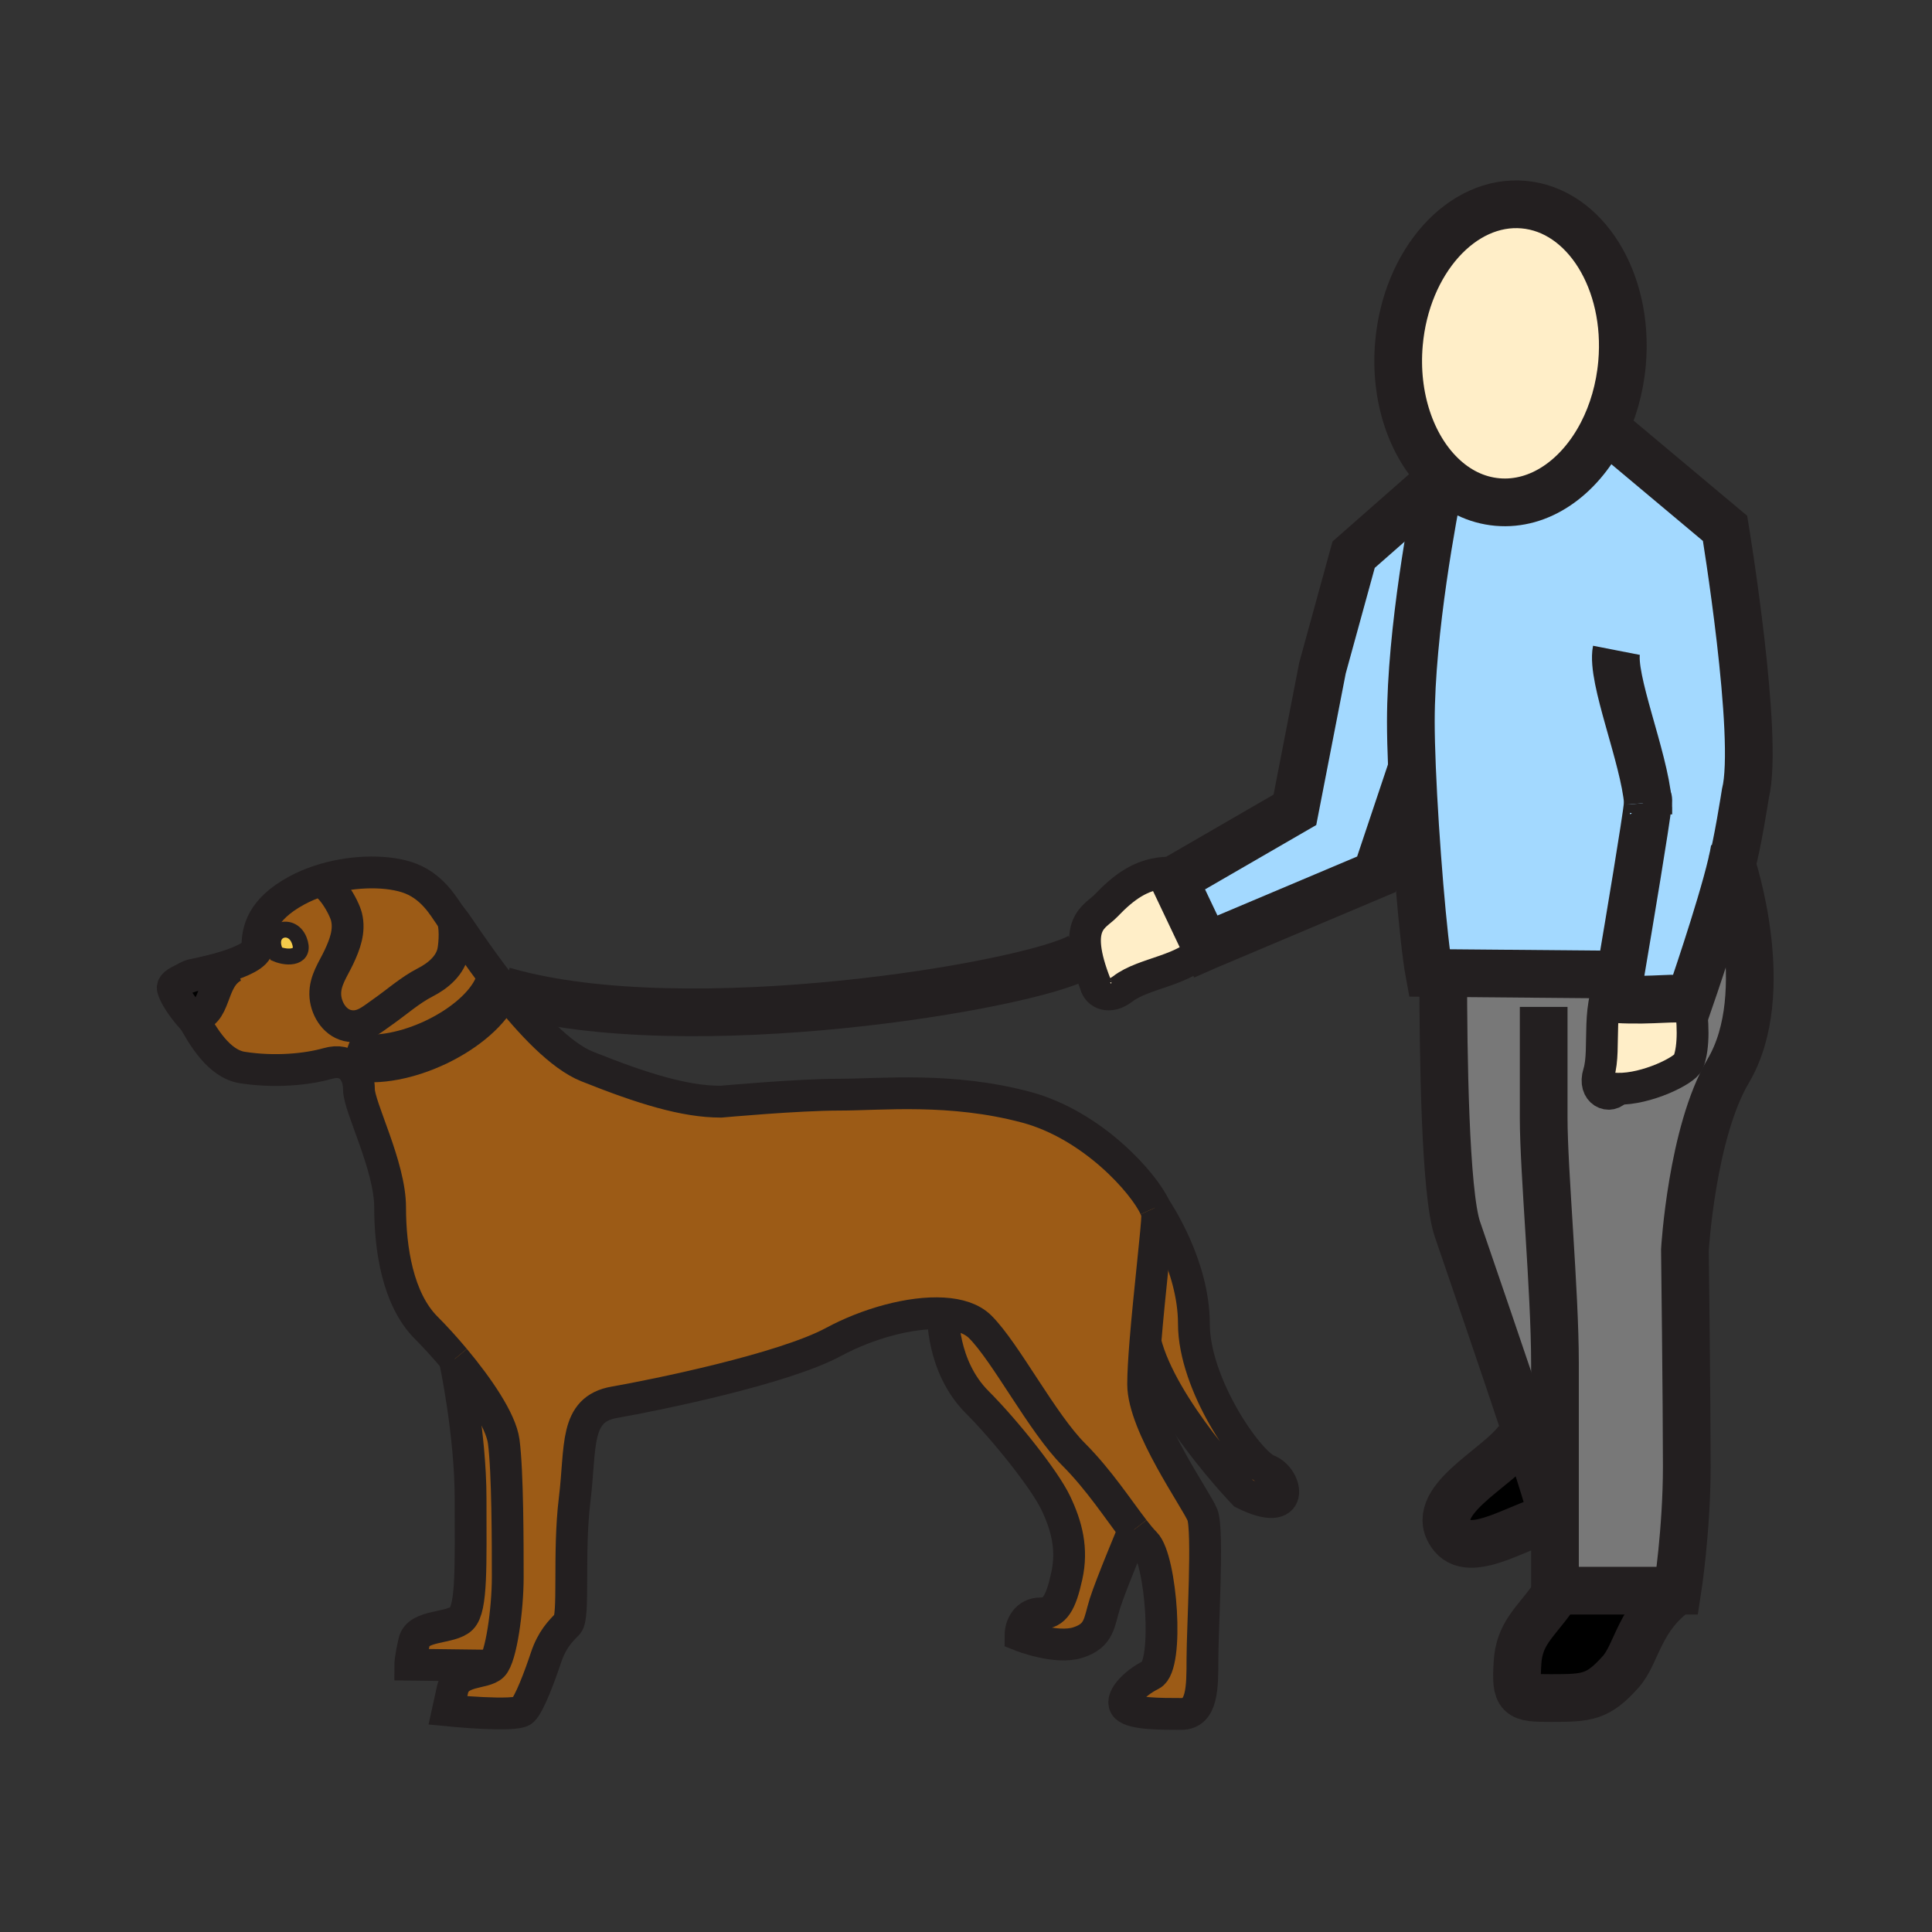 <?xml version="1.0" encoding="iso-8859-1"?>
<!-- Generator: Adobe Illustrator 12.0.1, SVG Export Plug-In . SVG Version: 6.00 Build 51448)  -->
<!DOCTYPE svg PUBLIC "-//W3C//DTD SVG 1.1//EN" "http://www.w3.org/Graphics/SVG/1.1/DTD/svg11.dtd">
<svg version="1.1" id="Layer_1" xmlns="http://www.w3.org/2000/svg" width="850.394" height="850.394"
     viewBox="0 0 850.394 850.394" style="overflow:visible;enable-background:new 0 0 850.394 850.394;"
     xml:space="preserve">
<rect x="0" y="0" width="850.394" height="850.394" fill="#333333" stroke="none"/>
<g id="XMLID_5_">
	<g>
		<path style="fill:#F6CC4B;"
              d="M131.63,413.71c3.28,8.02-4.86,8.35-10.02,6.14C116.13,409.48,128.16,405.21,131.63,413.71z"/>
        <path style="fill:#9C5B16;" d="M155.71,465.16l-1.12,4.85c-2.27-2.24-5.69-3.22-10.32-1.899c-9.29,2.64-23.44,3.979-37.6,1.77
			c-10.27-1.62-17.28-13.46-22.21-22.54c11.33,0.33,7.49-16.29,18.37-21.91c0,0-14.31,2.33-22.02,5.53
			c1.74-1.26,3.74-1.81,3.74-1.81s28.75-5.3,28.75-12.38c0-7.07,1.78-16.37,17.26-24.78c3-1.63,6.2-2.99,9.49-4.1
			c5.1,0.04,11.38,11.39,12.45,15.61c1.56,6.26-0.7,12.2-3.35,17.83c-2.54,5.38-6.1,10.17-5.98,16.35
			c0.11,5.771,3.76,12.33,9.8,13.73c6.23,1.42,10.45-2.47,15.17-5.771c6.38-4.449,12.21-9.729,19.1-13.27
			c5.59-2.851,11.16-7.5,12.29-13.99c0.55-3.1,1.17-11.26-0.76-14.45c0.13,0.17,0.26,0.32,0.39,0.45
			c1.32,1.33,10.06,15.16,21.51,29.88L219,434.7C210.72,453.4,176.82,469.58,155.71,465.16z M121.61,419.85
			c5.16,2.21,13.3,1.88,10.02-6.14C128.16,405.21,116.13,409.48,121.61,419.85z"/>
        <path style="fill:#9C5B16;" d="M198.77,403.93c1.93,3.19,1.31,11.35,0.76,14.45c-1.13,6.49-6.7,11.14-12.29,13.99
			c-6.89,3.54-12.72,8.82-19.1,13.27c-4.72,3.301-8.94,7.19-15.17,5.771c-6.04-1.4-9.69-7.96-9.8-13.73
			c-0.12-6.18,3.44-10.97,5.98-16.35c2.65-5.63,4.91-11.57,3.35-17.83c-1.07-4.22-7.35-15.57-12.45-15.61
			c13.67-4.64,28.93-4.93,38.8-1.86c11.47,3.57,16.57,13.37,19.42,17.26c0.16,0.23,0.32,0.43,0.48,0.61
			C198.75,403.91,198.76,403.92,198.77,403.93z"/>
        <path style="fill:#9C5B16;" d="M558.03,647.11c8.649,3.3,12.68,21.899-10.601,10.27c0,0-35.97-37.5-43.27-66.66
			c1.76-21.77,5.22-50.5,5.22-55.8c0-0.81-0.32-1.93-0.93-3.3c1.05,1.55,17.06,25.42,17.06,51.09
			C525.51,609.27,549.41,643.78,558.03,647.11z"/>
        <path style="fill:#9C5B16;" d="M499.1,673.35c0,0,0,0,0,0.011c-0.26,0.6-10.109,24.08-12.739,32.37
			c-2.65,8.399-2.21,14.159-11.94,17.27c-9.74,3.08-25.229-3.11-25.229-3.11c0-4.42,2.64-9.729,8.85-9.729
			c6.19,0,8.86-4.43,11.5-16.38c2.65-11.95,0-22.11-4.86-32.29c-4.87-10.2-22.13-31.86-34.52-44.26
			c-15.93-15.931-15.05-39.08-15.05-39.08v-0.021c6.9,0.4,12.69,2.25,16.36,5.92c11.3,11.28,27.21,42.24,41.16,56.19
			C483.62,651.22,492.39,664.67,499.1,673.35z"/>
        <path style="fill:#9C5B16;" d="M221.72,634.48c1.77,13.279,1.77,45.59,1.77,59.75c0,14.17-2.87,35.17-6.64,38.949l-36.27-0.449
			c0,0,0-2.65,1.75-10.19c1.79-7.51,16.16-5.521,20.81-10.17c4.65-4.63,3.99-23.45,3.99-52.66c0-28.74-6.79-60.49-7-61.479
			C210.4,610.51,220.48,625.17,221.72,634.48z"/>
        <path style="fill:#A3D9FF;" d="M530.8,416.52l-0.09,0.04l-13.93-29.33l53.189-30.78l12.141-62.43l13.71-49.87l36.63-32.2
			l1.21,0.15C631,225.26,621,277.45,621,317.59c0,5.73,0.18,12.72,0.5,20.39l-15.69,46.86L530.8,416.52z"/>
        <path style="fill:#A3D9FF;" d="M762.17,380.35c-4.86,20.61-18.43,59.8-18.43,59.8c-6.04-1.61-15.351,0.58-32.36-0.351
			c0,0,0.9-5.24,2.24-13.18c-0.82,0.74-1.55,1.52-2.21,2.35l-76.16-0.66l-6.16-0.05c-2.58-13.9-6.27-58.11-7.59-90.28
			c-0.32-7.67-0.5-14.66-0.5-20.39c0-40.14,10-92.33,12.66-105.49c0.35-1.73,0.57-2.78,0.63-3.04c6.93,6.79,15.41,11.1,24.83,11.92
			c18.58,1.63,35.96-10.71,46.08-30.27l5.18,0.86l48.93,41c0,0,15.16,91.82,8.96,116.69c0,0-3.84,24.56-6.079,31.1L762.17,380.35z"
        />
        <path d="M684.44,659.54c0,3.13,0,6.18,0,9.12h-1.65c-11.07,0.81-34.6,18.06-43.33,7.479c-12.479-15.12,20.16-29.859,28.84-42.46
			l4.03-1.79c3.91,11.851,7.12,21.83,8.8,27.65H684.44z"/>
        <path d="M684.44,700.16h53.88c-16.92,11.95-17.721,27.59-24.91,35.67c-10.08,11.31-14.79,11.58-30.58,11.58
			c-14.37,0-15.83-0.28-14.87-15.66c0.771-12.49,7.46-17.33,14.83-27.45L684.44,700.16z"/>
        <path style="fill:#787878;" d="M684.44,659.54h-3.311c-1.68-5.82-4.89-15.8-8.8-27.65c-10.41-31.489-25.83-76.17-30.84-90.88
			c-5.45-15.979-6.24-77.72-6.24-112.7l76.16,0.66c-9.521,11.88-4.3,32.57-7.7,43.4c-2.64,8.39,5.06,11.66,8.26,6.86h0.011
			c12.75,0.3,29.699-8.04,31.159-11.721c2.641-6.729,2.17-18.37,0.601-27.359c0,0,13.569-39.19,18.43-59.8l0.021,0.01
			c0,0,18.96,56.49-1.49,91.03c-16.05,27.11-19.061,78.74-19.061,78.74s0.82,67.14,0.82,95.32c0,28.189-4.14,54.71-4.14,54.71
			h-53.88c0,0,0-13.61,0-31.5C684.44,665.72,684.44,662.67,684.44,659.54z"/>
        <path style="fill:#FFEEC8;" d="M713.62,426.62c-1.34,7.939-2.24,13.18-2.24,13.18c17.01,0.931,26.32-1.26,32.36,0.351
			c1.569,8.989,2.04,20.63-0.601,27.359c-1.46,3.681-18.409,12.021-31.159,11.721h-0.011c-3.2,4.8-10.899,1.529-8.26-6.86
			c3.4-10.83-1.82-31.521,7.7-43.4C712.07,428.14,712.8,427.36,713.62,426.62z"/>
        <path style="fill:#FFEEC8;" d="M482.32,433.52c-10.84-27.47-0.44-29.68,4.489-34.859c8.11-8.5,15.37-13.46,24.921-14.41l5.05,2.98
			l13.93,29.33l0.09-0.04c-9.12,11.07-26.99,11.38-36.62,18.77C488.28,439.82,483.16,437.32,482.32,433.52z"/>
        <path style="fill:#FFEEC8;" d="M634.29,209.06c-13.04-12.74-20.59-34.24-18.521-57.85c3.171-36.15,27.73-63.53,54.841-61.15
			c27.12,2.37,46.529,33.61,43.359,69.77c-1,11.38-4.12,21.89-8.77,30.88c-10.12,19.56-27.5,31.9-46.08,30.27
			C649.7,220.16,641.22,215.85,634.29,209.06z"/>
        <path style="fill:#9C5B16;" d="M222.27,436.3c11.15,14.09,24.57,28.49,36.18,33.13c24.34,9.73,42.93,15.49,58.86,15.49
			c0,0,33.63-3.09,52.23-3.09c18.57,0,48.88-3.33,82.06,5.51c29.42,7.851,52.061,33.58,56.841,44.271l0.01,0.01
			c0.609,1.37,0.93,2.49,0.93,3.3c0,5.3-3.46,34.03-5.22,55.8c-0.59,7.38-0.99,13.95-0.99,18.55c0,18.141,23.44,50.891,26.1,57.54
			c2.65,6.62,0,50.431,0,63.271c0,12.83,0,24.33-9.289,24.33c-9.28,0-21.24,0-24.33-3.09c-3.091-3.101,3.09-10.19,11.069-14.16
			c7.971-3.98,4.42-50.891-2.67-57.97c-1.5-1.5-3.149-3.49-4.95-5.83c0-0.011,0-0.011,0-0.011c-6.71-8.68-15.479-22.13-26.47-33.109
			c-13.95-13.95-29.86-44.91-41.16-56.19c-3.67-3.67-9.46-5.52-16.36-5.92c-14.27-0.85-33.32,4.49-48.24,12.55
			c-22.13,11.95-78.76,23.46-96.47,26.551c-17.7,3.1-14.6,19.479-17.47,42.93c-2.88,23.439,0,51.55-3.11,54.649
			c-3.08,3.12-6.86,6.86-9.51,14.83c-2.65,7.96-7.19,20.25-10.17,23.23c-3.01,2.99-32.98,0-32.98,0s0,0,2-9.08
			c2-9.07,13.93-6.86,17.69-10.61c3.77-3.779,6.64-24.779,6.64-38.949c0-14.16,0-46.471-1.77-59.75
			c-1.24-9.311-11.32-23.971-21.59-36.25c-0.01-0.011-0.01-0.021-0.01-0.021c-4.34-5.2-8.72-9.97-12.47-13.72
			c-12.62-12.61-15.94-34.96-15.94-53.101c0-18.149-13.71-44.26-13.71-51.779c0-3.78-1.12-7.33-3.41-9.601l1.12-4.85
			c21.11,4.42,55.01-11.76,63.29-30.46l1.67-0.44C221.2,434.94,221.73,435.62,222.27,436.3z"/>
        <path d="M80.81,430.96c7.71-3.2,22.02-5.53,22.02-5.53c-10.88,5.62-7.04,22.24-18.37,21.91c-1.87-3.439-3.44-6.49-4.78-8.439
			C77.02,435.03,78.72,432.48,80.81,430.96z"/>
        <path style="fill:#231F20;" d="M79.68,438.9c1.34,1.949,2.91,5,4.78,8.439c-0.23,0-0.46-0.01-0.7-0.03c0,0-6.26-7.05-7.69-12.159
			c-0.41-1.471,1.63-2.9,4.74-4.19C78.72,432.48,77.02,435.03,79.68,438.9z"/>
	</g>
    <g>
		<path style="fill:none;stroke:#231F20;stroke-width:21;" d="M634.29,209.06c-13.04-12.74-20.59-34.24-18.521-57.85
			c3.171-36.15,27.73-63.53,54.841-61.15c27.12,2.37,46.529,33.61,43.359,69.77c-1,11.38-4.12,21.89-8.77,30.88
			c-10.12,19.56-27.5,31.9-46.08,30.27C649.7,220.16,641.22,215.85,634.29,209.06z"/>
        <path style="fill:none;stroke:#231F20;stroke-width:21;" d="M725.39,353.35c-1.699-20.26-16.31-54.71-13.89-67.1"/>
        <path style="fill:none;stroke:#231F20;stroke-width:21;" d="M725.53,358.11c0.05-1.47,0-3.06-0.141-4.75"/>
        <path style="fill:none;stroke:#231F20;stroke-width:21;" d="M763.55,373.57c-0.29,1.89-0.77,4.19-1.38,6.78
			c-4.86,20.61-18.43,59.8-18.43,59.8c-6.04-1.61-15.351,0.58-32.36-0.351c0,0,0.9-5.24,2.24-13.18
			c3.689-21.81,10.75-63.94,11.77-73.26c0-0.01,0-0.01,0-0.01c0.12-1.12,0.15-1.76,0.08-1.84"/>
        <path style="fill:none;stroke:#231F20;stroke-width:21;" d="M710.38,191.57l48.93,41c0,0,15.16,91.82,8.96,116.69
			c0,0-3.84,24.56-6.079,31.1"/>
        <path style="fill:none;stroke:#231F20;stroke-width:14;" d="M711.98,479.23c0.199-0.301,0.39-0.641,0.55-1.021"/>
        <path style="fill:none;stroke:#231F20;stroke-width:14;" d="M716.71,424.31c-1.14,0.7-2.17,1.47-3.09,2.31
			c-0.82,0.74-1.55,1.52-2.21,2.35c-9.521,11.88-4.3,32.57-7.7,43.4c-2.64,8.39,5.06,11.66,8.26,6.86"/>
        <path style="fill:none;stroke:#231F20;stroke-width:14;" d="M741.94,432.5c0.67,2.1,1.29,4.74,1.8,7.65
			c1.569,8.989,2.04,20.63-0.601,27.359c-1.46,3.681-18.409,12.021-31.159,11.721h-0.011c-3.27-0.07-6.26-0.721-8.64-2.15"/>
        <path style="fill:none;stroke:#231F20;stroke-width:14;" d="M535.78,405.72c-0.91,4.49-2.66,7.99-4.98,10.8
			c-9.12,11.07-26.99,11.38-36.62,18.77c-5.899,4.53-11.02,2.03-11.859-1.771c-0.4-1.76,0.14-3.81,1.96-5.55"/>
        <path style="fill:none;stroke:#231F20;stroke-width:14;" d="M513.67,384.11c-0.66,0.03-1.3,0.07-1.939,0.14
			c-9.551,0.95-16.811,5.91-24.921,14.41c-4.93,5.18-15.329,7.39-4.489,34.859c0.17,0.44,0.35,0.881,0.529,1.33"/>
        <polyline style="fill:none;stroke:#231F20;stroke-width:21;" points="632.45,211.95 595.82,244.15 582.11,294.02 569.97,356.45 
			516.78,387.23 530.71,416.56 530.8,416.52 605.81,384.84 621.5,337.98 622.01,336.44 		"/>
        <path style="fill:none;stroke:#231F20;stroke-width:21;" d="M634.3,208.99c0,0,0,0.02-0.01,0.07c-0.06,0.26-0.28,1.31-0.63,3.04
			C631,225.26,621,277.45,621,317.59c0,5.73,0.18,12.72,0.5,20.39c1.32,32.17,5.01,76.38,7.59,90.28l6.16,0.05l76.16,0.66
			l0.62,0.011"/>
        <path style="fill:none;stroke:#231F20;stroke-width:21;" d="M762.19,380.36c0,0,18.96,56.49-1.49,91.03
			c-16.05,27.11-19.061,78.74-19.061,78.74s0.82,67.14,0.82,95.32c0,28.189-4.14,54.71-4.14,54.71h-53.88c0,0,0-13.61,0-31.5
			c0-2.94,0-5.99,0-9.12c0-20.63,0-44.48,0-59.67c0-31.5-4.971-84.55-4.971-107.76s0-48.9,0-48.9"/>
        <path style="fill:none;stroke:#231F20;stroke-width:21;" d="M635.25,428.31c0,34.98,0.79,96.721,6.24,112.7
			c5.01,14.71,20.43,59.391,30.84,90.88c3.91,11.851,7.12,21.83,8.8,27.65"/>
        <path style="fill:none;stroke:#231F20;stroke-width:21;" d="M668.3,633.68c-8.68,12.601-41.319,27.34-28.84,42.46
			c8.73,10.58,32.26-6.67,43.33-7.479"/>
        <path style="fill:none;stroke:#231F20;stroke-width:21;" d="M682.79,704.3c-7.37,10.12-14.06,14.96-14.83,27.45
			c-0.96,15.38,0.5,15.66,14.87,15.66c15.79,0,20.5-0.271,30.58-11.58c7.189-8.08,7.99-23.72,24.91-35.67"/>
        <path style="fill:none;stroke:#231F20;stroke-width:14;" d="M499.1,673.36c1.801,2.34,3.45,4.33,4.95,5.83
			c7.09,7.079,10.641,53.989,2.67,57.97c-7.979,3.97-14.16,11.06-11.069,14.16c3.09,3.09,15.05,3.09,24.33,3.09
			c9.289,0,9.289-11.5,9.289-24.33c0-12.84,2.65-56.65,0-63.271c-2.659-6.649-26.1-39.399-26.1-57.54c0-4.6,0.4-11.17,0.99-18.55
			c1.76-21.77,5.22-50.5,5.22-55.8c0-0.81-0.32-1.93-0.93-3.3"/>
        <path style="fill:none;stroke:#231F20;stroke-width:14;" d="M200.13,598.23c10.27,12.279,20.35,26.939,21.59,36.25
			c1.77,13.279,1.77,45.59,1.77,59.75c0,14.17-2.87,35.17-6.64,38.949c-3.76,3.75-15.69,1.54-17.69,10.61c-2,9.08-2,9.08-2,9.08
			s29.97,2.99,32.98,0c2.98-2.98,7.52-15.271,10.17-23.23c2.65-7.97,6.43-11.71,9.51-14.83c3.11-3.1,0.23-31.21,3.11-54.649
			c2.87-23.45-0.23-39.83,17.47-42.93c17.71-3.091,74.34-14.601,96.47-26.551c14.92-8.06,33.97-13.399,48.24-12.55
			c6.9,0.4,12.69,2.25,16.36,5.92c11.3,11.28,27.21,42.24,41.16,56.19c10.99,10.979,19.76,24.43,26.47,33.109"/>
        <path style="fill:none;stroke:#231F20;stroke-width:14;" d="M84.46,447.34c4.93,9.08,11.94,20.92,22.21,22.54
			c14.16,2.21,28.31,0.87,37.6-1.77c4.63-1.32,8.05-0.341,10.32,1.899c2.29,2.271,3.41,5.82,3.41,9.601
			c0,7.52,13.71,33.63,13.71,51.779c0,18.141,3.32,40.49,15.94,53.101c3.75,3.75,8.13,8.52,12.47,13.72"/>
        <path style="fill:none;stroke:#231F20;stroke-width:14;" d="M198.75,403.9c-0.16-0.18-0.32-0.38-0.48-0.61
			c-2.85-3.89-7.95-13.69-19.42-17.26c-9.87-3.07-25.13-2.78-38.8,1.86c-3.29,1.11-6.49,2.47-9.49,4.1
			c-15.48,8.41-17.26,17.71-17.26,24.78c0,7.08-28.75,12.38-28.75,12.38s-2,0.55-3.74,1.81"/>
        <path style="fill:none;stroke:#231F20;stroke-width:14;" d="M508.44,531.61c-4.78-10.69-27.421-36.42-56.841-44.271
			c-33.18-8.84-63.49-5.51-82.06-5.51c-18.6,0-52.23,3.09-52.23,3.09c-15.93,0-34.52-5.76-58.86-15.49
			c-11.61-4.64-25.03-19.04-36.18-33.13c-0.54-0.68-1.07-1.359-1.6-2.04c-11.45-14.72-20.19-28.55-21.51-29.88
			c-0.13-0.13-0.26-0.28-0.39-0.45"/>
        <path style="fill:none;stroke:#231F20;stroke-width:14;" d="M200.12,598.21c0,0,0,0.01,0.01,0.021c0.21,0.989,7,32.739,7,61.479
			c0,29.21,0.66,48.03-3.99,52.66c-4.65,4.649-19.02,2.66-20.81,10.17c-1.75,7.54-1.75,10.19-1.75,10.19l36.27,0.449"/>
        <path style="fill:none;stroke:#231F20;stroke-width:14;" d="M415.11,578.15c0,0-0.88,23.149,15.05,39.08
			c12.39,12.399,29.649,34.06,34.52,44.26c4.86,10.18,7.511,20.34,4.86,32.29c-2.64,11.95-5.31,16.38-11.5,16.38
			c-6.21,0-8.85,5.31-8.85,9.729c0,0,15.489,6.19,25.229,3.11c9.73-3.11,9.29-8.87,11.94-17.27
			c2.63-8.29,12.479-31.771,12.739-32.37c0-0.011,0-0.011,0-0.011"/>
        <path style="fill:none;stroke:#231F20;stroke-width:14;" d="M508.39,531.54c0,0,0.021,0.02,0.051,0.07l0.01,0.01
			c1.05,1.55,17.06,25.42,17.06,51.09c0,26.56,23.9,61.07,32.521,64.4c8.649,3.3,12.68,21.899-10.601,10.27
			c0,0-35.97-37.5-43.27-66.66"/>
        <path style="fill:none;stroke:#231F20;stroke-width:14;" d="M140.02,387.89c0.01,0,0.02,0,0.03,0
			c5.1,0.04,11.38,11.39,12.45,15.61c1.56,6.26-0.7,12.2-3.35,17.83c-2.54,5.38-6.1,10.17-5.98,16.35
			c0.11,5.771,3.76,12.33,9.8,13.73c6.23,1.42,10.45-2.47,15.17-5.771c6.38-4.449,12.21-9.729,19.1-13.27
			c5.59-2.851,11.16-7.5,12.29-13.99c0.55-3.1,1.17-11.26-0.76-14.45c-0.01-0.01-0.02-0.02-0.02-0.03
			c-0.15-0.23-0.31-0.44-0.48-0.61"/>
        <path style="fill:none;stroke:#231F20;stroke-width:14;" d="M80.81,430.96c-3.11,1.29-5.15,2.72-4.74,4.19
			c1.43,5.109,7.69,12.159,7.69,12.159c0.24,0.021,0.47,0.03,0.7,0.03c11.33,0.33,7.49-16.29,18.37-21.91
			C102.83,425.43,88.52,427.76,80.81,430.96z"/>
        <path style="fill:none;stroke:#231F20;stroke-width:7;" d="M121.61,419.85c-5.48-10.37,6.55-14.64,10.02-6.14
			C134.91,421.73,126.77,422.06,121.61,419.85z"/>
        <path style="fill:none;stroke:#231F20;stroke-width:21;" d="M151.87,464.07c1.22,0.449,2.51,0.81,3.84,1.09
			c21.11,4.42,55.01-11.76,63.29-30.46"/>
        <path style="fill:none;stroke:#231F20;stroke-width:21;" d="M221.27,436.01c0.33,0.101,0.66,0.19,1,0.29
			c80.54,23.09,230.95-2.54,253.19-15.21"/>
	</g>
</g>
    <rect style="fill:none;" width="850.394" height="850.394"/>
</svg>
